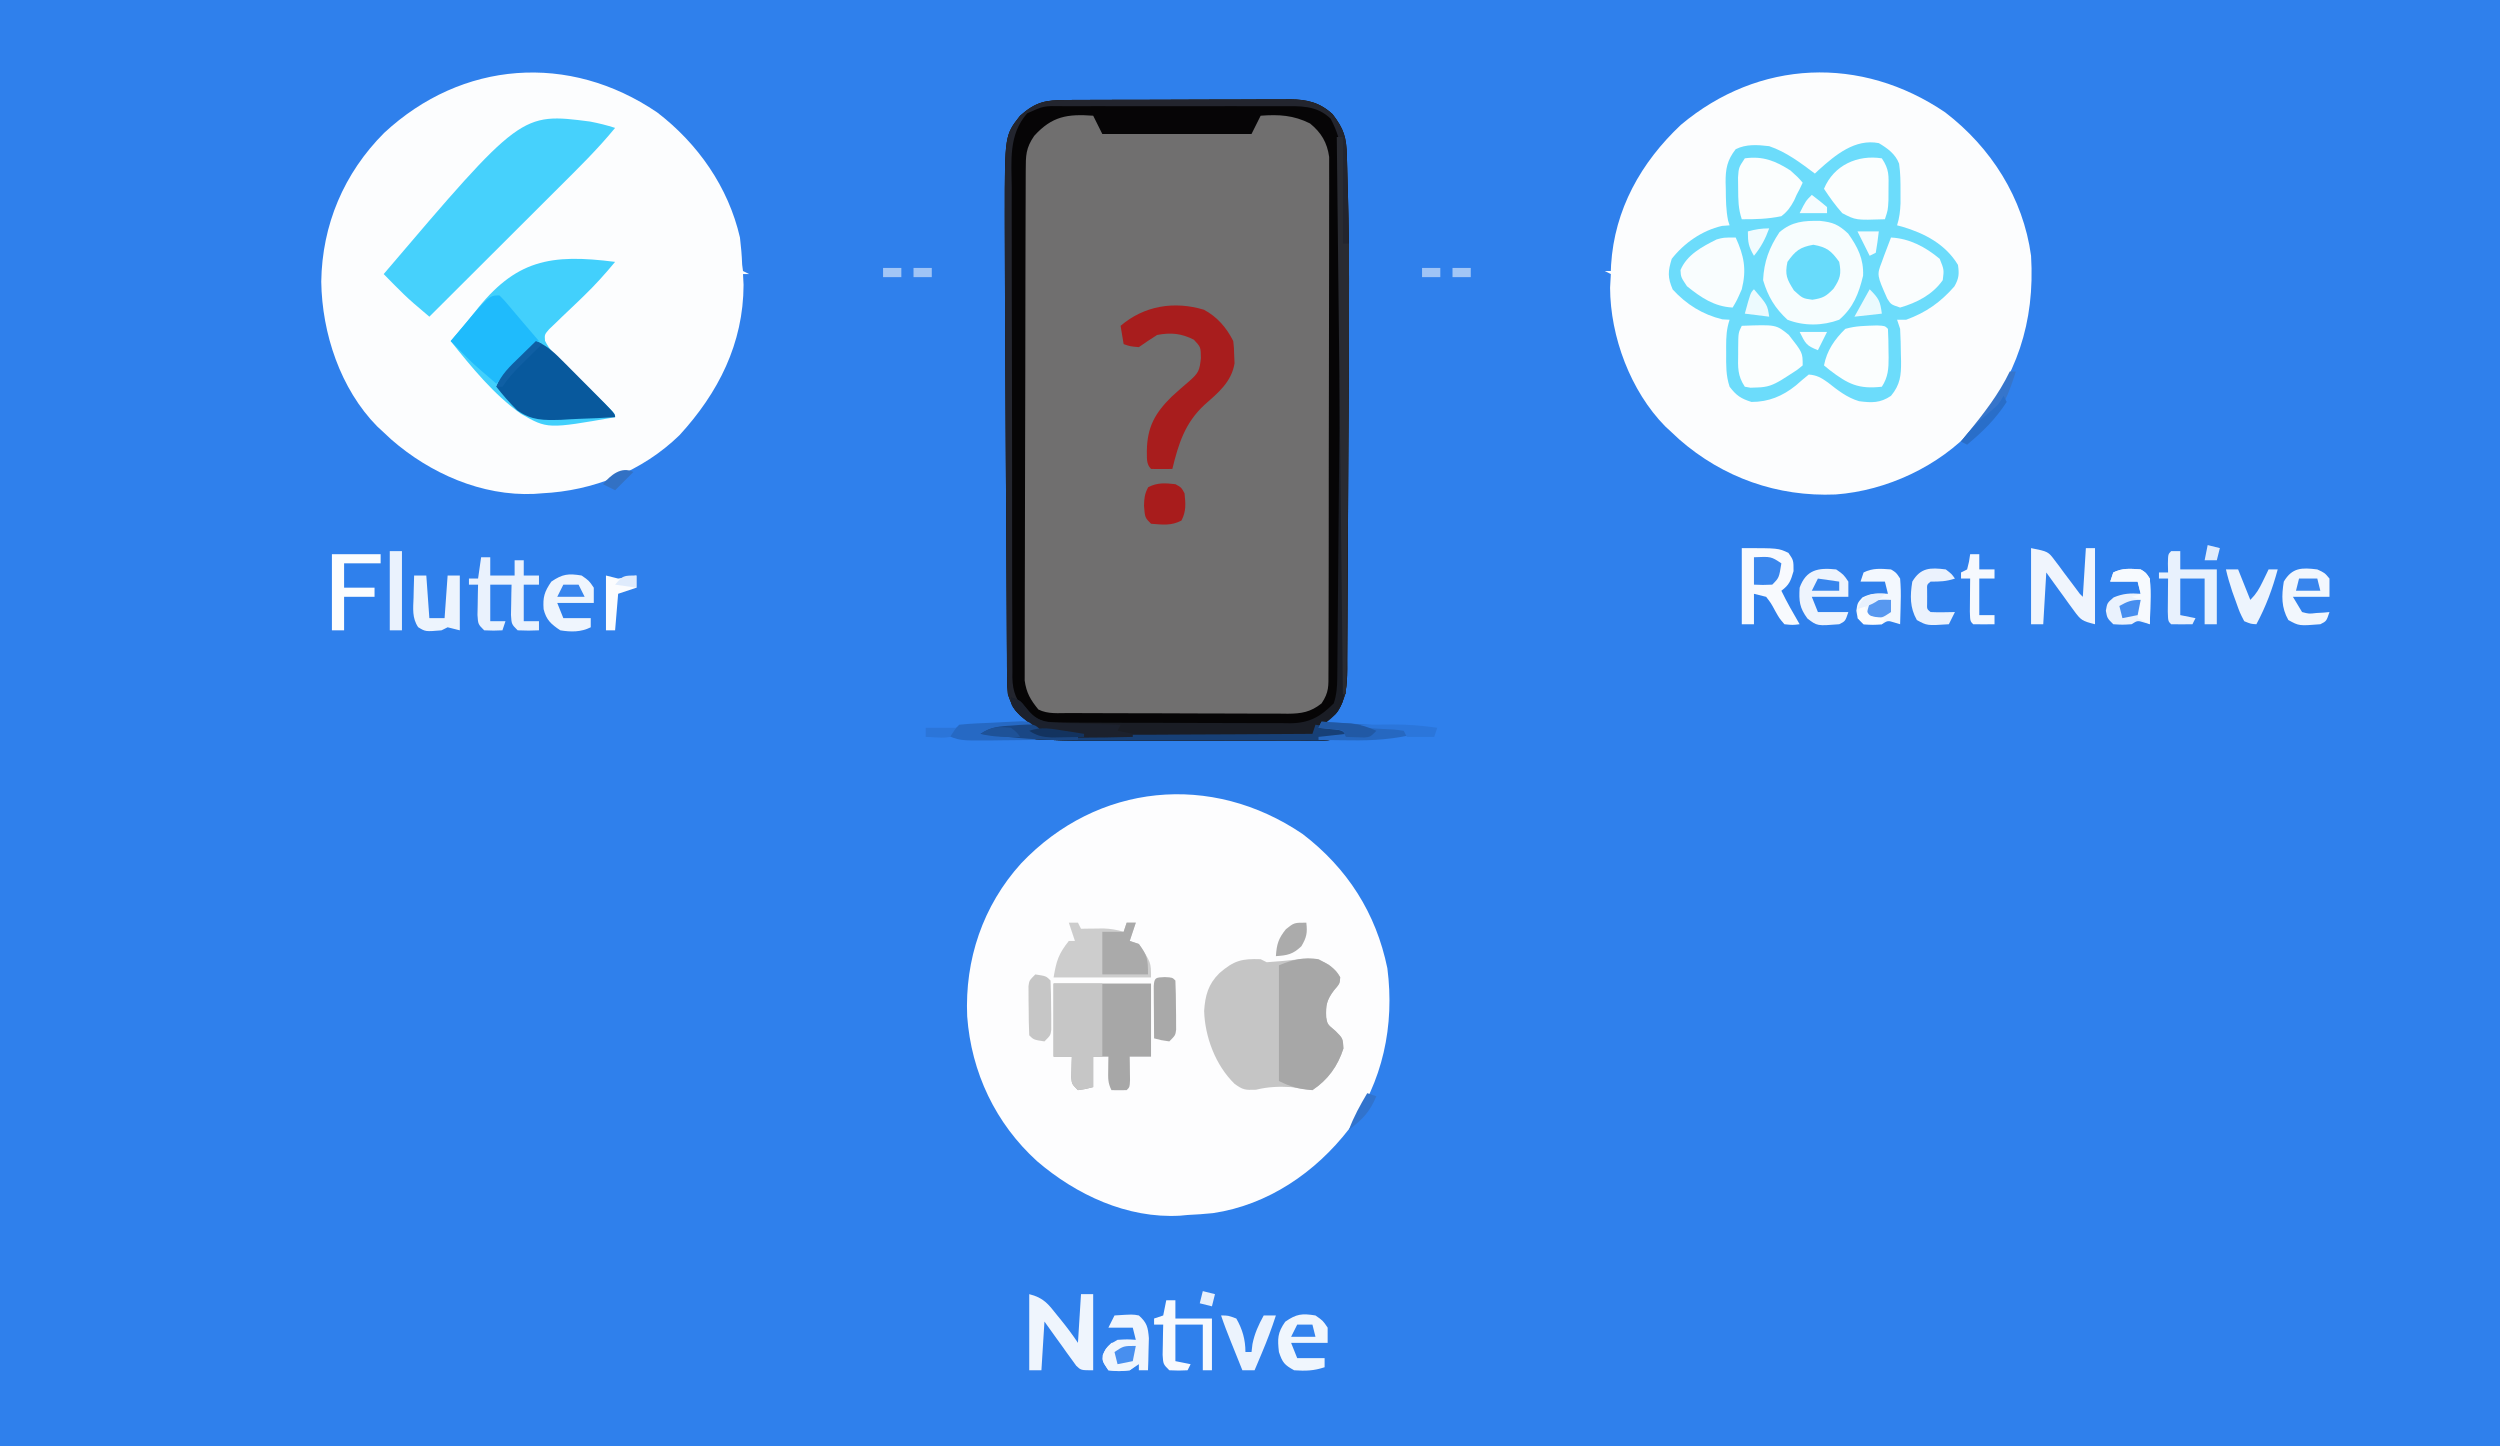 <?xml version="1.0" encoding="UTF-8"?>
<svg version="1.1" xmlns="http://www.w3.org/2000/svg" width="821" height="475">
<rect width="100%" height="100%" fill="#808080" stroke="none"/>
<path d="M0 0 C270.93 0 541.86 0 821 0 C821 156.75 821 313.5 821 475 C550.07 475 279.14 475 0 475 C0 318.25 0 161.5 0 0 Z " fill="#2F80EC" transform="translate(0,0)"/>
<path d="M0 0 C0.849 -0.005 1.698 -0.01 2.573 -0.015 C5.39 -0.03 8.207 -0.036 11.024 -0.042 C12.98 -0.048 14.936 -0.054 16.892 -0.059 C20.997 -0.07 25.103 -0.076 29.209 -0.079 C34.466 -0.085 39.723 -0.109 44.98 -0.137 C49.022 -0.156 53.064 -0.161 57.107 -0.162 C59.044 -0.165 60.982 -0.173 62.92 -0.187 C65.634 -0.204 68.348 -0.202 71.062 -0.195 C71.861 -0.205 72.659 -0.214 73.481 -0.223 C78.987 -0.182 83.258 0.797 87.435 4.696 C91.167 9.577 91.962 12.326 92.106 18.353 C92.127 19.089 92.148 19.826 92.169 20.586 C92.213 22.164 92.254 23.742 92.293 25.32 C92.35 27.635 92.416 29.95 92.483 32.265 C92.723 41.004 92.818 49.738 92.809 58.48 C92.808 59.558 92.807 60.635 92.807 61.745 C92.787 81.835 92.682 101.925 92.554 122.015 C92.509 129.187 92.47 136.359 92.444 143.531 C92.421 149.861 92.387 156.192 92.341 162.522 C92.318 165.852 92.3 169.182 92.292 172.512 C92.283 176.203 92.255 179.894 92.222 183.586 C92.225 185.22 92.225 185.22 92.227 186.887 C92.158 192.372 91.966 196.468 88.79 201.161 C86.103 203.536 86.103 203.536 83.79 205.161 C87.09 205.821 90.39 206.481 93.79 207.161 C89.609 211.342 81.625 210.276 75.968 210.308 C74.755 210.307 74.755 210.307 73.517 210.306 C72.198 210.311 72.198 210.311 70.852 210.317 C67.968 210.326 65.084 210.328 62.2 210.329 C60.171 210.332 58.142 210.336 56.113 210.339 C51.864 210.345 47.615 210.347 43.366 210.346 C37.97 210.346 32.575 210.36 27.179 210.377 C22.986 210.388 18.793 210.39 14.6 210.39 C12.614 210.391 10.628 210.395 8.641 210.403 C-3.79 210.448 -15.886 209.83 -28.21 208.161 C-24.573 205.736 -22.353 205.775 -18.022 205.536 C-16.114 205.424 -16.114 205.424 -14.167 205.31 C-13.191 205.261 -12.215 205.212 -11.21 205.161 C-12.159 204.439 -13.107 203.717 -14.085 202.974 C-17.046 200.72 -18.031 198.678 -19.21 195.161 C-19.472 192.472 -19.472 192.472 -19.488 189.516 C-19.5 188.39 -19.511 187.264 -19.522 186.104 C-19.524 184.877 -19.527 183.65 -19.529 182.386 C-19.539 181.086 -19.549 179.785 -19.559 178.446 C-19.587 174.878 -19.602 171.311 -19.615 167.743 C-19.63 163.98 -19.657 160.216 -19.683 156.453 C-19.73 149.295 -19.766 142.136 -19.799 134.978 C-19.837 126.948 -19.887 118.918 -19.937 110.889 C-20.082 87.669 -20.218 64.449 -20.235 41.229 C-20.236 40.056 -20.238 38.882 -20.24 37.673 C-20.24 11.583 -20.24 11.583 -15.21 5.161 C-9.983 0.557 -6.815 0.009 0 0 Z " fill="#706F6F" transform="translate(350.21,32.839)"/>
<path d="M0 0 C15.06 11.542 25.617 28.115 28.184 47.086 C29.518 69.032 23.413 87.013 9.371 103.773 C-2.032 116.206 -19.204 124.23 -35.988 125.469 C-55.087 126.278 -72.918 120.001 -87.359 107.379 C-88.576 106.244 -88.576 106.244 -89.816 105.086 C-90.893 104.09 -90.893 104.09 -91.992 103.074 C-103.347 91.499 -109.984 73.692 -110.066 57.586 C-110.005 56.085 -109.931 54.584 -109.816 53.086 C-110.476 52.756 -111.136 52.426 -111.816 52.086 C-111.156 52.086 -110.496 52.086 -109.816 52.086 C-109.778 51.104 -109.778 51.104 -109.738 50.102 C-108.604 31.855 -99.93 16.439 -86.816 4.086 C-61.204 -17.419 -27.616 -18.768 0 0 Z " fill="#FCFDFE" transform="translate(638.816,36.914)"/>
<path d="M0 0 C14.695 11.263 24.076 25.949 27.793 44.055 C30.225 62.927 26.315 81.327 15.188 96.875 C4.193 111.104 -11.432 121.814 -29.488 124.48 C-32.266 124.775 -35.027 124.947 -37.816 125.086 C-38.632 125.162 -39.448 125.238 -40.289 125.316 C-57.658 126.31 -74.383 118.457 -87.254 107.414 C-100.878 95.036 -108.838 78.269 -110.191 59.863 C-111.009 41.231 -105.056 23.541 -92.504 9.648 C-67.413 -16.789 -29.991 -20.382 0 0 Z " fill="#FDFDFE" transform="translate(427.816,273.914)"/>
<path d="M0 0 C13.374 10.25 23.378 24.529 27.184 41.086 C27.549 44.068 27.799 47.002 27.91 50.004 C28.046 51.035 28.046 51.035 28.184 52.086 C28.844 52.416 29.504 52.746 30.184 53.086 C29.524 53.086 28.864 53.086 28.184 53.086 C28.245 54.262 28.307 55.437 28.371 56.648 C28.311 75.904 20.085 92.093 7.336 105.992 C-4.835 117.832 -21.048 124.281 -37.816 125.086 C-38.667 125.15 -39.518 125.215 -40.395 125.281 C-57.631 126.055 -74.579 118.55 -87.359 107.379 C-88.576 106.244 -88.576 106.244 -89.816 105.086 C-90.893 104.09 -90.893 104.09 -91.992 103.074 C-104.037 90.796 -110.069 72.55 -110.316 55.586 C-110.044 36.899 -102.873 19.964 -89.676 6.742 C-64.08 -17.035 -28.906 -19.645 0 0 Z " fill="#FCFDFE" transform="translate(215.816,36.914)"/>
<path d="M0 0 C2.835 1.68 5.45 3.555 6.66 6.734 C7.126 9.839 7.132 12.861 7.125 16 C7.129 17.825 7.129 17.825 7.133 19.688 C7.026 22.348 6.793 24.482 6 27 C6.557 27.147 7.114 27.294 7.688 27.445 C15.045 29.608 21.934 33.227 26 40 C26.437 42.975 26.317 44.445 24.82 47.062 C20.27 52.262 15.528 55.626 9 58 C8.01 58 7.02 58 6 58 C6.33 58.99 6.66 59.98 7 61 C7.149 63.805 7.231 66.569 7.25 69.375 C7.271 70.13 7.291 70.886 7.312 71.664 C7.345 76.252 7.053 79.328 4 83 C0.459 85.401 -2.369 85.292 -6.488 84.754 C-10.496 83.551 -13.478 81.156 -16.738 78.594 C-18.946 77.038 -20.316 76.207 -23 76 C-24.434 77.167 -25.861 78.344 -27.234 79.582 C-31.62 83.104 -36.2 85 -41.812 85 C-45.316 83.901 -46.786 82.895 -49 80 C-50.235 76.296 -50.146 72.856 -50.125 69 C-50.131 67.913 -50.131 67.913 -50.137 66.805 C-50.131 63.607 -50.018 61.054 -49 58 C-49.784 57.959 -50.568 57.917 -51.375 57.875 C-57.856 56.311 -63.199 52.969 -67.688 48.062 C-69.384 44.105 -69.268 42.103 -68 38 C-63.869 32.743 -58.02 28.701 -51.5 27.188 C-50.263 27.095 -50.263 27.095 -49 27 C-49.16 26.504 -49.32 26.007 -49.484 25.496 C-50.201 22.025 -50.224 18.591 -50.25 15.062 C-50.271 14.359 -50.291 13.656 -50.312 12.932 C-50.346 8.424 -49.793 5.572 -47 2 C-43.51 0.255 -39.816 0.56 -36 1 C-30.395 2.896 -25.69 6.482 -21 10 C-20.381 9.42 -20.381 9.42 -19.75 8.828 C-14.285 3.899 -7.792 -1.524 0 0 Z " fill="#6CDCFB" transform="translate(617,47)"/>
<path d="M0 0 C0.849 -0.005 1.698 -0.01 2.573 -0.015 C5.39 -0.03 8.207 -0.036 11.024 -0.042 C12.98 -0.048 14.936 -0.054 16.892 -0.059 C20.997 -0.07 25.103 -0.076 29.209 -0.079 C34.466 -0.085 39.723 -0.109 44.98 -0.137 C49.022 -0.156 53.064 -0.161 57.107 -0.162 C59.044 -0.165 60.982 -0.173 62.92 -0.187 C65.634 -0.204 68.348 -0.202 71.062 -0.195 C71.861 -0.205 72.659 -0.214 73.481 -0.223 C78.987 -0.182 83.258 0.797 87.435 4.696 C91.167 9.577 91.962 12.326 92.106 18.353 C92.127 19.089 92.148 19.826 92.169 20.586 C92.213 22.164 92.254 23.742 92.293 25.32 C92.35 27.635 92.416 29.95 92.483 32.265 C92.723 41.004 92.818 49.738 92.809 58.48 C92.808 59.558 92.807 60.635 92.807 61.745 C92.787 81.835 92.682 101.925 92.554 122.015 C92.509 129.187 92.47 136.359 92.444 143.531 C92.421 149.861 92.387 156.192 92.341 162.522 C92.318 165.852 92.3 169.182 92.292 172.512 C92.283 176.203 92.255 179.894 92.222 183.586 C92.225 185.22 92.225 185.22 92.227 186.887 C92.158 192.372 91.966 196.468 88.79 201.161 C86.103 203.536 86.103 203.536 83.79 205.161 C87.09 205.821 90.39 206.481 93.79 207.161 C89.609 211.342 81.625 210.276 75.968 210.308 C74.755 210.307 74.755 210.307 73.517 210.306 C72.198 210.311 72.198 210.311 70.852 210.317 C67.968 210.326 65.084 210.328 62.2 210.329 C60.171 210.332 58.142 210.336 56.113 210.339 C51.864 210.345 47.615 210.347 43.366 210.346 C37.97 210.346 32.575 210.36 27.179 210.377 C22.986 210.388 18.793 210.39 14.6 210.39 C12.614 210.391 10.628 210.395 8.641 210.403 C-3.79 210.448 -15.886 209.83 -28.21 208.161 C-24.573 205.736 -22.353 205.775 -18.022 205.536 C-16.114 205.424 -16.114 205.424 -14.167 205.31 C-13.191 205.261 -12.215 205.212 -11.21 205.161 C-12.159 204.439 -13.107 203.717 -14.085 202.974 C-17.046 200.72 -18.031 198.678 -19.21 195.161 C-19.472 192.472 -19.472 192.472 -19.488 189.516 C-19.5 188.39 -19.511 187.264 -19.522 186.104 C-19.524 184.877 -19.527 183.65 -19.529 182.386 C-19.539 181.086 -19.549 179.785 -19.559 178.446 C-19.587 174.878 -19.602 171.311 -19.615 167.743 C-19.63 163.98 -19.657 160.216 -19.683 156.453 C-19.73 149.295 -19.766 142.136 -19.799 134.978 C-19.837 126.948 -19.887 118.918 -19.937 110.889 C-20.082 87.669 -20.218 64.449 -20.235 41.229 C-20.236 40.056 -20.238 38.882 -20.24 37.673 C-20.24 11.583 -20.24 11.583 -15.21 5.161 C-9.983 0.557 -6.815 0.009 0 0 Z M-10.585 11.786 C-13.35 15.828 -13.341 18.197 -13.357 23.119 C-13.361 23.843 -13.364 24.568 -13.368 25.314 C-13.379 27.753 -13.383 30.193 -13.387 32.633 C-13.393 34.377 -13.4 36.121 -13.407 37.866 C-13.424 42.614 -13.435 47.362 -13.443 52.11 C-13.448 55.075 -13.454 58.04 -13.461 61.006 C-13.48 70.28 -13.494 79.555 -13.502 88.829 C-13.512 99.541 -13.538 110.253 -13.579 120.964 C-13.609 129.24 -13.624 137.515 -13.627 145.79 C-13.629 150.734 -13.638 155.679 -13.663 160.623 C-13.687 165.275 -13.691 169.927 -13.681 174.58 C-13.68 176.286 -13.687 177.993 -13.7 179.7 C-13.718 182.032 -13.711 184.363 -13.698 186.695 C-13.7 188 -13.702 189.305 -13.705 190.649 C-13.124 194.771 -11.805 196.944 -9.21 200.161 C-6.046 201.743 -2.642 201.317 0.832 201.322 C1.663 201.327 2.494 201.332 3.351 201.337 C6.108 201.352 8.865 201.359 11.622 201.364 C13.535 201.37 15.449 201.376 17.362 201.382 C21.378 201.392 25.394 201.398 29.409 201.401 C34.554 201.407 39.699 201.431 44.844 201.459 C48.798 201.478 52.752 201.483 56.706 201.485 C58.602 201.488 60.499 201.496 62.396 201.509 C65.051 201.526 67.705 201.524 70.36 201.518 C71.534 201.531 71.534 201.531 72.732 201.546 C77.267 201.511 80.207 201.005 83.79 198.161 C86.284 194.42 86.046 192.481 86.057 188.007 C86.064 186.907 86.064 186.907 86.071 185.785 C86.084 183.321 86.082 180.857 86.081 178.392 C86.087 176.628 86.093 174.864 86.101 173.1 C86.119 168.302 86.123 163.505 86.125 158.707 C86.126 154.704 86.134 150.7 86.141 146.697 C86.157 137.251 86.162 127.806 86.161 118.36 C86.159 108.614 86.181 98.869 86.212 89.123 C86.238 80.758 86.249 72.394 86.248 64.03 C86.247 59.033 86.253 54.036 86.274 49.039 C86.293 44.338 86.294 39.638 86.279 34.937 C86.277 33.213 86.282 31.488 86.294 29.764 C86.309 27.407 86.3 25.052 86.285 22.696 C86.286 21.378 86.287 20.06 86.288 18.702 C85.623 13.973 83.709 10.728 80.001 7.7 C74.537 4.98 69.837 4.715 63.79 5.161 C62.8 7.141 61.81 9.121 60.79 11.161 C44.62 11.161 28.45 11.161 11.79 11.161 C10.8 9.181 9.81 7.201 8.79 5.161 C0.388 4.553 -4.702 5.284 -10.585 11.786 Z " fill="#060506" transform="translate(350.21,32.839)"/>
<path d="M0 0 C0.849 -0.005 1.698 -0.01 2.573 -0.015 C5.39 -0.03 8.207 -0.036 11.024 -0.042 C12.98 -0.048 14.936 -0.054 16.892 -0.059 C20.997 -0.07 25.103 -0.076 29.209 -0.079 C34.466 -0.085 39.723 -0.109 44.98 -0.137 C49.022 -0.156 53.064 -0.161 57.107 -0.162 C59.044 -0.165 60.982 -0.173 62.92 -0.187 C65.634 -0.204 68.348 -0.202 71.062 -0.195 C71.861 -0.205 72.659 -0.214 73.481 -0.223 C78.987 -0.182 83.258 0.797 87.435 4.696 C91.167 9.577 91.962 12.326 92.106 18.353 C92.127 19.089 92.148 19.826 92.169 20.586 C92.213 22.164 92.254 23.742 92.293 25.32 C92.35 27.635 92.416 29.95 92.483 32.265 C92.723 41.004 92.818 49.738 92.809 58.48 C92.808 59.558 92.807 60.635 92.807 61.745 C92.787 81.835 92.682 101.925 92.554 122.015 C92.509 129.187 92.47 136.359 92.444 143.531 C92.421 149.861 92.387 156.192 92.341 162.522 C92.318 165.852 92.3 169.182 92.292 172.512 C92.283 176.203 92.255 179.894 92.222 183.586 C92.225 185.22 92.225 185.22 92.227 186.887 C92.158 192.372 91.966 196.468 88.79 201.161 C86.103 203.536 86.103 203.536 83.79 205.161 C87.09 205.821 90.39 206.481 93.79 207.161 C89.609 211.342 81.625 210.276 75.968 210.308 C74.755 210.307 74.755 210.307 73.517 210.306 C72.198 210.311 72.198 210.311 70.852 210.317 C67.968 210.326 65.084 210.328 62.2 210.329 C60.171 210.332 58.142 210.336 56.113 210.339 C51.864 210.345 47.615 210.347 43.366 210.346 C37.97 210.346 32.575 210.36 27.179 210.377 C22.986 210.388 18.793 210.39 14.6 210.39 C12.614 210.391 10.628 210.395 8.641 210.403 C-3.79 210.448 -15.886 209.83 -28.21 208.161 C-24.573 205.736 -22.353 205.775 -18.022 205.536 C-16.114 205.424 -16.114 205.424 -14.167 205.31 C-13.191 205.261 -12.215 205.212 -11.21 205.161 C-12.159 204.439 -13.107 203.717 -14.085 202.974 C-17.046 200.72 -18.031 198.678 -19.21 195.161 C-19.472 192.472 -19.472 192.472 -19.488 189.516 C-19.5 188.39 -19.511 187.264 -19.522 186.104 C-19.524 184.877 -19.527 183.65 -19.529 182.386 C-19.539 181.086 -19.549 179.785 -19.559 178.446 C-19.587 174.878 -19.602 171.311 -19.615 167.743 C-19.63 163.98 -19.657 160.216 -19.683 156.453 C-19.73 149.295 -19.766 142.136 -19.799 134.978 C-19.837 126.948 -19.887 118.918 -19.937 110.889 C-20.082 87.669 -20.218 64.449 -20.235 41.229 C-20.236 40.056 -20.238 38.882 -20.24 37.673 C-20.24 11.583 -20.24 11.583 -15.21 5.161 C-9.983 0.557 -6.815 0.009 0 0 Z M-12.887 4.386 C-19.077 11.405 -18.037 20.074 -17.955 28.865 C-17.959 30.669 -17.967 32.473 -17.977 34.277 C-17.995 39.162 -17.977 44.045 -17.95 48.93 C-17.927 54.046 -17.936 59.163 -17.94 64.28 C-17.941 72.87 -17.919 81.459 -17.882 90.048 C-17.84 99.976 -17.833 109.902 -17.845 119.83 C-17.857 129.387 -17.846 138.944 -17.823 148.502 C-17.814 152.566 -17.812 156.631 -17.816 160.695 C-17.82 165.481 -17.804 170.266 -17.772 175.051 C-17.764 176.806 -17.762 178.561 -17.768 180.316 C-17.774 182.714 -17.756 185.111 -17.731 187.508 C-17.743 188.548 -17.743 188.548 -17.754 189.608 C-17.665 194.553 -16.274 197.336 -13.21 201.161 C-8.395 205.317 -4.714 205.742 1.362 205.679 C2.202 205.686 3.042 205.693 3.907 205.7 C6.671 205.717 9.433 205.706 12.196 205.692 C14.124 205.695 16.052 205.699 17.979 205.704 C22.014 205.71 26.049 205.701 30.083 205.683 C35.249 205.66 40.413 205.673 45.578 205.697 C49.557 205.711 53.536 205.707 57.515 205.696 C59.419 205.694 61.323 205.697 63.227 205.706 C65.891 205.717 68.554 205.701 71.218 205.679 C72.392 205.691 72.392 205.691 73.589 205.703 C79.646 205.61 82.933 203.526 87.603 199.661 C90.488 196.016 89.936 191.288 89.93 186.856 C89.933 186.118 89.936 185.381 89.939 184.621 C89.948 182.148 89.95 179.675 89.951 177.203 C89.956 175.43 89.961 173.658 89.966 171.885 C89.979 167.069 89.986 162.253 89.99 157.437 C89.993 154.428 89.997 151.418 90.002 148.409 C90.015 138.993 90.025 129.577 90.029 120.161 C90.033 109.293 90.051 98.425 90.08 87.557 C90.102 79.156 90.112 70.754 90.113 62.352 C90.114 57.334 90.12 52.317 90.138 47.299 C90.154 42.579 90.156 37.859 90.148 33.138 C90.147 31.408 90.151 29.677 90.161 27.947 C90.174 25.58 90.168 23.214 90.158 20.847 C90.166 20.166 90.174 19.485 90.182 18.783 C90.131 13.829 89.003 10.504 86.79 6.161 C82.105 1.627 76.698 2.016 70.505 2.032 C69.672 2.03 68.839 2.028 67.981 2.026 C65.23 2.022 62.479 2.025 59.728 2.028 C57.815 2.028 55.902 2.027 53.989 2.025 C49.981 2.024 45.973 2.026 41.965 2.031 C36.827 2.036 31.689 2.033 26.55 2.027 C22.601 2.024 18.651 2.025 14.701 2.027 C12.807 2.028 10.912 2.027 9.018 2.025 C6.37 2.022 3.723 2.026 1.075 2.032 C0.292 2.03 -0.492 2.028 -1.299 2.026 C-7.458 1.921 -7.458 1.921 -12.887 4.386 Z " fill="#23252E" transform="translate(350.21,32.839)"/>
<path d="M0 0 C2.822 0.544 5.5 1.2 8.232 2.084 C2.491 9.107 -3.965 15.407 -10.385 21.799 C-11.61 23.021 -12.834 24.245 -14.059 25.468 C-17.262 28.668 -20.469 31.864 -23.676 35.06 C-26.956 38.33 -30.233 41.602 -33.51 44.875 C-39.926 51.281 -46.346 57.683 -52.768 64.084 C-53.885 63.133 -55 62.182 -56.116 61.23 C-56.737 60.7 -57.359 60.17 -57.999 59.624 C-60.162 57.74 -62.195 55.755 -64.205 53.709 C-64.885 53.02 -65.564 52.332 -66.264 51.623 C-67.008 50.861 -67.008 50.861 -67.768 50.084 C-22.632 -2.924 -22.632 -2.924 0 0 Z " fill="#46D1FC" transform="translate(193.768,39.916)"/>
<path d="M0 0 C0.66 0.33 1.32 0.66 2 1 C5.519 0.751 9.022 0.453 12.527 0.053 C16.755 -0.305 18.61 -0.209 22.477 1.859 C25 4 25 4 26.125 5.938 C26 8 26 8 24.062 10.25 C21.647 13.471 21.362 15.166 21.523 19.09 C21.914 21.354 21.914 21.354 24.562 23.562 C27 26 27 26 27.188 29.312 C25.309 35.144 22.106 39.596 17 43 C14.659 42.725 12.326 42.381 10 42 C5.929 41.776 2.418 41.897 -1.562 42.875 C-5.13 43.005 -5.814 42.921 -8.562 40.938 C-14.787 34.882 -18.304 25.589 -18.562 17 C-18.231 11.983 -17.23 8.183 -13.535 4.566 C-8.77 0.453 -6.255 -0.223 0 0 Z " fill="#C5C5C5" transform="translate(414,315)"/>
<path d="M0 0 C-3.276 3.968 -6.634 7.689 -10.34 11.262 C-11.468 12.351 -11.468 12.351 -12.619 13.463 C-14.185 14.965 -15.758 16.46 -17.338 17.947 C-18.081 18.67 -18.824 19.392 -19.59 20.137 C-20.269 20.783 -20.948 21.43 -21.648 22.096 C-23.181 23.872 -23.181 23.872 -23.02 25.918 C-21.55 28.918 -19.478 30.838 -17.09 33.168 C-16.603 33.648 -16.116 34.129 -15.614 34.623 C-14.062 36.152 -12.501 37.67 -10.938 39.188 C-9.373 40.717 -7.81 42.249 -6.25 43.784 C-4.839 45.17 -3.421 46.55 -2.004 47.93 C0 50 0 50 0 51 C-22.196 54.887 -22.196 54.887 -30.936 49.894 C-39.925 43.489 -47.151 34.567 -54 26 C-53.176 25.05 -52.353 24.1 -51.504 23.121 C-49.67 21 -47.897 18.866 -46.191 16.641 C-32.759 -0.774 -21.169 -2.704 0 0 Z " fill="#42D0FC" transform="translate(202,86)"/>
<path d="M0 0 C10.56 0 21.12 0 32 0 C32 7.92 32 15.84 32 24 C29.69 24 27.38 24 25 24 C25.012 24.71 25.023 25.421 25.035 26.152 C25.044 27.071 25.053 27.991 25.062 28.938 C25.074 29.854 25.086 30.771 25.098 31.715 C25 34 25 34 24 35 C22.334 35.041 20.666 35.043 19 35 C17.797 32.595 17.899 31.05 17.938 28.375 C17.947 27.558 17.956 26.74 17.965 25.898 C17.976 25.272 17.988 24.645 18 24 C16.35 24 14.7 24 13 24 C13 27.3 13 30.6 13 34 C10.625 34.625 10.625 34.625 8 35 C6 33 6 33 5.805 30.836 C5.828 30.024 5.851 29.212 5.875 28.375 C5.893 27.558 5.911 26.74 5.93 25.898 C5.953 25.272 5.976 24.645 6 24 C4.02 24 2.04 24 0 24 C0 16.08 0 8.16 0 0 Z " fill="#A7A7A7" transform="translate(346,323)"/>
<path d="M0 0 C4.254 0.453 5.984 1.173 9.211 4.15 C12.347 8.539 14.382 12.528 14.129 18.021 C12.705 23.881 10.949 28.455 6.293 32.459 C0.881 34.488 -5.314 34.579 -10.707 32.459 C-14.815 28.669 -17.087 24.876 -18.707 19.459 C-18.428 13.406 -16.678 8.721 -13.328 3.713 C-9.213 0.174 -5.303 -0.096 0 0 Z " fill="#F7FDFE" transform="translate(597.707,72.541)"/>
<path d="M0 0 C4.354 2.343 7.416 5.898 9.605 10.277 C9.844 12.449 9.844 12.449 9.918 15.027 C9.974 16.288 9.974 16.288 10.031 17.574 C9.069 23.686 4.611 27.314 0.168 31.215 C-6.253 37.176 -8.357 43.937 -10.395 52.277 C-12.727 52.32 -15.062 52.318 -17.395 52.277 C-19.078 50.594 -18.686 48.586 -18.77 46.277 C-18.639 38.525 -16.124 33.972 -10.648 28.566 C-8.709 26.775 -6.732 25.06 -4.723 23.344 C-1.726 20.684 -1.465 19.916 -1.02 15.902 C-1.07 12.237 -1.07 12.237 -3.332 9.84 C-7.454 7.737 -10.849 7.433 -15.395 8.277 C-17.424 9.565 -19.43 10.893 -21.395 12.277 C-24.27 12.027 -24.27 12.027 -26.395 11.277 C-26.725 9.297 -27.055 7.317 -27.395 5.277 C-19.698 -1.32 -9.794 -2.956 0 0 Z " fill="#A81D1D" transform="translate(395.395,101.723)"/>
<path d="M0 0 C3.213 1.636 5.303 2.799 7.125 5.938 C7 8 7 8 5.062 10.25 C2.647 13.471 2.362 15.166 2.523 19.09 C2.914 21.354 2.914 21.354 5.562 23.562 C8 26 8 26 8.188 29.312 C6.309 35.144 3.106 39.596 -2 43 C-6.363 42.683 -9.048 41.976 -13 40 C-13 27.46 -13 14.92 -13 2 C-8.357 0.143 -4.894 -0.784 0 0 Z " fill="#A7A7A7" transform="translate(433,315)"/>
<path d="M0 0 C0.33 0 0.66 0 1 0 C1.117 13.847 1.205 27.695 1.259 41.542 C1.285 47.972 1.321 54.402 1.377 60.832 C1.432 67.037 1.461 73.242 1.474 79.447 C1.484 81.815 1.502 84.182 1.529 86.55 C1.565 89.866 1.57 93.18 1.568 96.497 C1.586 97.476 1.604 98.454 1.622 99.463 C1.588 103.941 1.466 107.028 -1.41 110.594 C-4 113 -4 113 -6 114 C-2.7 114.66 0.6 115.32 4 116 C-0.181 120.181 -8.165 119.115 -13.822 119.147 C-15.035 119.146 -15.035 119.146 -16.273 119.145 C-17.153 119.149 -18.032 119.152 -18.938 119.155 C-21.822 119.165 -24.706 119.167 -27.59 119.168 C-29.619 119.171 -31.648 119.175 -33.677 119.178 C-37.926 119.184 -42.175 119.186 -46.424 119.185 C-51.82 119.185 -57.215 119.199 -62.611 119.216 C-66.804 119.227 -70.997 119.229 -75.19 119.229 C-77.176 119.23 -79.162 119.234 -81.149 119.242 C-93.58 119.286 -105.676 118.668 -118 117 C-114.363 114.575 -112.143 114.613 -107.812 114.375 C-105.904 114.263 -105.904 114.263 -103.957 114.148 C-102.981 114.099 -102.005 114.05 -101 114 C-101.969 113.257 -102.939 112.515 -103.938 111.75 C-106.024 110.027 -106.901 109.261 -107.875 106.688 C-107.916 106.131 -107.957 105.574 -108 105 C-105 106 -105 106 -103.062 108.438 C-100.914 111.107 -100.149 111.871 -97 113 C-94.185 113.201 -91.469 113.294 -88.655 113.291 C-87.815 113.297 -86.976 113.304 -86.111 113.311 C-83.337 113.33 -80.563 113.334 -77.789 113.336 C-75.859 113.342 -73.928 113.349 -71.998 113.356 C-67.951 113.368 -63.904 113.372 -59.857 113.371 C-54.677 113.37 -49.496 113.398 -44.316 113.432 C-40.328 113.454 -36.341 113.458 -32.353 113.457 C-30.444 113.46 -28.534 113.469 -26.624 113.484 C-23.95 113.504 -21.278 113.498 -18.604 113.486 C-17.818 113.497 -17.033 113.508 -16.223 113.52 C-10.035 113.449 -6.425 111.425 -2 107 C-1.062 104.178 -0.867 101.569 -0.842 98.609 C-0.832 97.737 -0.822 96.864 -0.812 95.966 C-0.806 95.017 -0.801 94.068 -0.795 93.091 C-0.785 92.086 -0.775 91.08 -0.765 90.045 C-0.733 86.723 -0.708 83.4 -0.684 80.078 C-0.663 77.775 -0.642 75.471 -0.621 73.167 C-0.565 67.104 -0.516 61.041 -0.468 54.978 C-0.418 48.792 -0.362 42.605 -0.307 36.418 C-0.199 24.279 -0.098 12.139 0 0 Z " fill="#1A1D25" transform="translate(440,124)"/>
<path d="M0 0 C3.85 1.584 6.287 4.043 9.203 6.973 C9.686 7.456 10.168 7.939 10.666 8.437 C11.68 9.454 12.692 10.473 13.701 11.495 C15.253 13.066 16.813 14.628 18.375 16.189 C26 23.852 26 23.852 26 25 C22.054 25.25 18.111 25.43 14.159 25.549 C12.167 25.623 10.177 25.751 8.188 25.879 C2.49 26.023 -1.435 26.119 -6.177 22.729 C-8.646 20.26 -10.88 17.772 -13 15 C-11.163 10.996 -8.509 8.28 -5.375 5.25 C-4.859 4.743 -4.344 4.237 -3.812 3.715 C-2.546 2.472 -1.274 1.235 0 0 Z " fill="#08599D" transform="translate(176,112)"/>
<path d="M0 0 C5.28 0 10.56 0 16 0 C16 7.92 16 15.84 16 24 C15.01 24 14.02 24 13 24 C13 27.3 13 30.6 13 34 C10.625 34.625 10.625 34.625 8 35 C6 33 6 33 5.805 30.836 C5.828 30.024 5.851 29.212 5.875 28.375 C5.893 27.558 5.911 26.74 5.93 25.898 C5.953 25.272 5.976 24.645 6 24 C4.02 24 2.04 24 0 24 C0 16.08 0 8.16 0 0 Z " fill="#C6C6C6" transform="translate(346,323)"/>
<path d="M0 0 C1.516 1.504 1.516 1.504 3.25 3.562 C3.812 4.224 4.374 4.885 4.953 5.566 C5.629 6.369 6.304 7.173 7 8 C8.98 10.31 10.96 12.62 13 15 C8.38 19.62 3.76 24.24 -1 29 C-8.875 22.25 -8.875 22.25 -12.438 18.625 C-13.117 17.937 -13.796 17.248 -14.496 16.539 C-14.992 16.031 -15.489 15.523 -16 15 C-3.5 0 -3.5 0 0 0 Z " fill="#1FBBFC" transform="translate(164,97)"/>
<path d="M0 0 C0.99 0 1.98 0 3 0 C3.33 0.66 3.66 1.32 4 2 C4.675 1.988 5.351 1.977 6.047 1.965 C7.385 1.951 7.385 1.951 8.75 1.938 C10.073 1.92 10.073 1.92 11.422 1.902 C13.782 1.992 15.745 2.331 18 3 C18.33 2.01 18.66 1.02 19 0 C19.99 0 20.98 0 22 0 C21.34 1.98 20.68 3.96 20 6 C20.99 6.33 21.98 6.66 23 7 C27 13.057 27 13.057 27 18 C16.44 18 5.88 18 -5 18 C-4.07 12.421 -3.357 10.273 0 6 C0.66 6 1.32 6 2 6 C1.34 4.02 0.68 2.04 0 0 Z " fill="#CDCDCD" transform="translate(351,303)"/>
<path d="M0 0 C2.759 6.071 3.624 10.468 2 17 C0.438 20.562 0.438 20.562 -1 23 C-7.055 22.689 -11.393 19.704 -16 16 C-18 13 -18 13 -18.125 10.688 C-16.015 5.646 -10.999 2.999 -6.25 0.625 C-4 0 -4 0 0 0 Z " fill="#F9FDFE" transform="translate(570,78)"/>
<path d="M0 0 C2.625 0.125 2.625 0.125 3.625 1.125 C3.752 3.576 3.81 5.986 3.812 8.438 C3.825 9.115 3.837 9.792 3.85 10.49 C3.861 14.209 3.678 16.968 1.625 20.125 C-5.982 20.984 -9.468 19.287 -15.504 14.656 C-16.121 14.151 -16.739 13.646 -17.375 13.125 C-16.429 8.231 -13.909 4.588 -10.375 1.125 C-6.76 0.092 -3.734 0.138 0 0 Z " fill="#FBFEFE" transform="translate(616.375,106.875)"/>
<path d="M0 0 C11.246 -0.423 11.246 -0.423 15.422 2.965 C20 8.801 20 8.801 20 13 C18.102 14.57 18.102 14.57 15.625 16.125 C14.407 16.902 14.407 16.902 13.164 17.695 C10.212 19.475 8.43 20.174 5 20.25 C4.299 20.276 3.598 20.302 2.875 20.328 C2.256 20.22 1.637 20.112 1 20 C-1.43 16.354 -1.263 13.644 -1.188 9.438 C-1.187 8.41 -1.187 8.41 -1.186 7.361 C-1.141 2.281 -1.141 2.281 0 0 Z " fill="#FBFEFE" transform="translate(572,107)"/>
<path d="M0 0 C2.461 3.691 2.238 5.611 2.188 10 C2.181 11.238 2.175 12.475 2.168 13.75 C2 17 2 17 1 20 C-8.536 20.329 -8.536 20.329 -13 18 C-15.239 15.483 -17.154 12.815 -19 10 C-15.796 2.242 -7.98 -1.26 0 0 Z " fill="#FBFEFE" transform="translate(618,52)"/>
<path d="M0 0 C6.152 0.324 11.328 3.119 16 7 C17.438 10.562 17.438 10.562 17 14 C13.689 18.746 8.502 21.413 3 23 C0 22 0 22 -1.203 20.109 C-4.661 12.317 -4.661 12.317 -3 8 C-2.752 7.314 -2.505 6.628 -2.25 5.922 C-1.528 3.937 -0.767 1.967 0 0 Z " fill="#FAFDFE" transform="translate(621,78)"/>
<path d="M0 0 C5.936 -0.831 10.105 0.857 15 4 C17.5 6.25 17.5 6.25 19 8 C18.4 9.364 17.707 10.687 17 12 C16.74 12.59 16.479 13.181 16.211 13.789 C14.989 16.055 14.046 17.407 12 19 C7.658 19.906 3.426 20.045 -1 20 C-2.163 16.51 -2.168 13.677 -2.188 10 C-2.202 8.762 -2.216 7.525 -2.23 6.25 C-2 3 -2 3 0 0 Z " fill="#FBFEFE" transform="translate(573,52)"/>
<path d="M0 0 C12 0 12 0 15.312 1.562 C17 4 17 4 17 7.562 C16.069 10.762 15.617 12.066 13 14 C14.813 17.777 16.907 21.373 19 25 C16.691 25.277 16.691 25.277 14 25 C12.34 23.066 12.34 23.066 10.938 20.562 C9.601 18.078 9.601 18.078 8 16 C6.68 15.67 5.36 15.34 4 15 C4 18.3 4 21.6 4 25 C2.68 25 1.36 25 0 25 C0 16.75 0 8.5 0 0 Z " fill="#F8FAFE" transform="translate(572,180)"/>
<path d="M0 0 C4.724 1.181 6.253 3.236 9.125 6.875 C9.567 7.418 10.009 7.96 10.465 8.52 C12.432 10.95 14.264 13.396 16 16 C16.33 10.72 16.66 5.44 17 0 C18.32 0 19.64 0 21 0 C21 8.25 21 16.5 21 25 C17 25 17 25 15.444 23.531 C14.963 22.861 14.481 22.191 13.984 21.5 C13.456 20.778 12.927 20.056 12.383 19.312 C11.844 18.549 11.305 17.786 10.75 17 C10.196 16.237 9.641 15.474 9.07 14.688 C7.702 12.8 6.349 10.901 5 9 C4.67 14.28 4.34 19.56 4 25 C2.68 25 1.36 25 0 25 C0 16.75 0 8.5 0 0 Z " fill="#EFF5FD" transform="translate(338,425)"/>
<path d="M0 0 C5.624 1.125 5.624 1.125 7.859 4.125 C8.335 4.749 8.811 5.373 9.301 6.016 C9.779 6.67 10.257 7.325 10.75 8 C11.724 9.292 12.698 10.583 13.672 11.875 C14.44 12.906 15.208 13.938 16 15 C16.33 15.33 16.66 15.66 17 16 C17.33 10.72 17.66 5.44 18 0 C18.99 0 19.98 0 21 0 C21 8.25 21 16.5 21 25 C16.746 23.936 16.376 23.704 13.984 20.402 C13.192 19.324 13.192 19.324 12.383 18.225 C11.844 17.47 11.305 16.715 10.75 15.938 C10.196 15.179 9.641 14.42 9.07 13.639 C7.704 11.766 6.351 9.884 5 8 C4.67 13.61 4.34 19.22 4 25 C2.68 25 1.36 25 0 25 C0 16.75 0 8.5 0 0 Z " fill="#F0F5FD" transform="translate(667,180)"/>
<path d="M0 0 C0.66 0 1.32 0 2 0 C2 11.55 2 23.1 2 35 C2.66 35 3.32 35 4 35 C4.034 53.117 3.936 71.231 3.781 89.348 C3.759 92.07 3.736 94.792 3.714 97.514 C3.662 103.87 3.608 110.226 3.555 116.583 C3.493 123.838 3.433 131.094 3.373 138.349 C3.25 153.233 3.126 168.116 3 183 C2.67 183 2.34 183 2 183 C1.34 122.61 0.68 62.22 0 0 Z " fill="#292B32" transform="translate(439,45)"/>
<path d="M0 0 C0.99 0 1.98 0 3 0 C3 1.98 3 3.96 3 6 C5.64 6 8.28 6 11 6 C11 4.35 11 2.7 11 1 C11.99 1 12.98 1 14 1 C14 2.65 14 4.3 14 6 C15.65 6 17.3 6 19 6 C19 6.99 19 7.98 19 9 C17.35 9 15.7 9 14 9 C14 12.96 14 16.92 14 21 C15.65 21 17.3 21 19 21 C19 21.99 19 22.98 19 24 C15.625 24.125 15.625 24.125 12 24 C10 22 10 22 9.805 18.961 C9.828 17.778 9.851 16.594 9.875 15.375 C9.893 14.186 9.911 12.998 9.93 11.773 C9.953 10.858 9.976 9.943 10 9 C7.69 9 5.38 9 3 9 C3 12.96 3 16.92 3 21 C4.65 21 6.3 21 8 21 C7.67 21.99 7.34 22.98 7 24 C4.125 24.125 4.125 24.125 1 24 C-1 22 -1 22 -1.195 18.961 C-1.161 17.186 -1.161 17.186 -1.125 15.375 C-1.107 14.186 -1.089 12.998 -1.07 11.773 C-1.047 10.858 -1.024 9.943 -1 9 C-1.99 9 -2.98 9 -4 9 C-4 8.34 -4 7.68 -4 7 C-3.01 7 -2.02 7 -1 7 C-0.67 4.69 -0.34 2.38 0 0 Z " fill="#EAF2FD" transform="translate(158,183)"/>
<path d="M0 0 C4.43 0.791 5.892 1.99 8.5 5.625 C9.245 9.596 8.873 11.066 6.625 14.438 C4.141 16.994 3.19 17.518 -0.312 18.062 C-3.5 17.625 -3.5 17.625 -6.375 15 C-8.695 11.316 -9.401 9.862 -8.5 5.625 C-5.892 1.99 -4.43 0.791 0 0 Z " fill="#68DBFB" transform="translate(595.5,80.375)"/>
<path d="M0 0 C8.967 1.789 17.683 1.895 26.796 1.802 C28.454 1.797 30.113 1.792 31.772 1.789 C36.079 1.778 40.386 1.749 44.693 1.715 C49.111 1.684 53.53 1.671 57.948 1.656 C66.574 1.624 75.201 1.573 83.827 1.509 C84.157 0.519 84.487 -0.471 84.827 -1.491 C88.787 -0.831 92.747 -0.171 96.827 0.509 C92.646 4.69 84.662 3.625 79.005 3.656 C77.792 3.655 77.792 3.655 76.554 3.655 C75.674 3.658 74.795 3.661 73.889 3.665 C71.005 3.674 68.121 3.676 65.237 3.677 C63.208 3.68 61.179 3.684 59.15 3.687 C54.901 3.693 50.652 3.695 46.403 3.695 C41.007 3.694 35.612 3.708 30.216 3.725 C26.023 3.737 21.83 3.738 17.637 3.738 C15.651 3.739 13.665 3.743 11.678 3.751 C-0.753 3.796 -12.85 3.178 -25.173 1.509 C-21.657 -0.835 -19.671 -0.97 -15.486 -1.303 C-13.716 -1.468 -13.716 -1.468 -11.911 -1.635 C-7.78 -1.716 -4.03 -0.871 0 0 Z " fill="#174077" transform="translate(347.173,239.491)"/>
<path d="M0 0 C0.99 0 1.98 0 3 0 C3 1.98 3 3.96 3 6 C6.96 6 10.92 6 15 6 C15 11.94 15 17.88 15 24 C13.68 24 12.36 24 11 24 C11 19.05 11 14.1 11 9 C8.36 9 5.72 9 3 9 C3 12.96 3 16.92 3 21 C4.65 21.33 6.3 21.66 8 22 C7.67 22.66 7.34 23.32 7 24 C4.667 24.042 2.333 24.041 0 24 C-1 23 -1 23 -1.098 19.84 C-1.08 17.908 -1.08 17.908 -1.062 15.938 C-1.053 14.647 -1.044 13.357 -1.035 12.027 C-1.024 11.028 -1.012 10.029 -1 9 C-1.99 9 -2.98 9 -4 9 C-4 8.34 -4 7.68 -4 7 C-3.01 7 -2.02 7 -1 7 C-1.021 6.031 -1.041 5.061 -1.062 4.062 C-1 1 -1 1 0 0 Z " fill="#E8F1FD" transform="translate(713,181)"/>
<path d="M0 0 C0.99 0 1.98 0 3 0 C2.34 1.98 1.68 3.96 1 6 C1.99 6.33 2.98 6.66 4 7 C6.826 10.768 7 12.049 7 17 C2.05 17 -2.9 17 -8 17 C-8 12.38 -8 7.76 -8 3 C-5.69 3 -3.38 3 -1 3 C-0.67 2.01 -0.34 1.02 0 0 Z " fill="#AAAAAA" transform="translate(370,303)"/>
<path d="M0 0 C2.438 1.688 2.438 1.688 4 4 C4 5.65 4 7.3 4 9 C0.04 9 -3.92 9 -8 9 C-7.34 10.65 -6.68 12.3 -6 14 C-3.03 14 -0.06 14 3 14 C3 14.99 3 15.98 3 17 C-0.232 18.616 -3.506 18.575 -7 18 C-9.984 16.011 -11.603 14.615 -12.477 11.062 C-12.762 7.1 -12.23 5.335 -9.938 2 C-6.256 -0.506 -4.371 -0.715 0 0 Z " fill="#EFF5FD" transform="translate(191,189)"/>
<path d="M0 0 C2.438 1.688 2.438 1.688 4 4 C4 5.65 4 7.3 4 9 C0.04 9 -3.92 9 -8 9 C-7.34 10.65 -6.68 12.3 -6 14 C-2.7 14 0.6 14 4 14 C3 17 3 17 1 18 C-6.241 18.584 -6.241 18.584 -9.438 16.125 C-12.053 12.568 -12.265 10.412 -12 6 C-9.857 0.066 -5.912 -0.622 0 0 Z " fill="#EEF4FD" transform="translate(603,187)"/>
<path d="M0 0 C5.957 -0.391 5.957 -0.391 8 0 C10.69 2.402 10.986 3.836 11.293 7.453 C11.258 8.706 11.223 9.959 11.188 11.25 C11.16 12.513 11.133 13.777 11.105 15.078 C11.071 16.042 11.036 17.007 11 18 C10.01 18 9.02 18 8 18 C8 17.34 8 16.68 8 16 C7.01 16.66 6.02 17.32 5 18 C1.438 18.312 1.438 18.312 -2 18 C-4 15 -4 15 -3.875 13 C-2.696 10.306 -1.586 9.398 1 8 C4.25 7.812 4.25 7.812 7 8 C6.67 6.68 6.34 5.36 6 4 C3.36 4 0.72 4 -2 4 C-1.34 2.68 -0.68 1.36 0 0 Z " fill="#F0F5FD" transform="translate(366,432)"/>
<path d="M0 0 C2.438 1.688 2.438 1.688 4 4 C4 5.65 4 7.3 4 9 C0.04 9 -3.92 9 -8 9 C-7.34 10.65 -6.68 12.3 -6 14 C-3.03 14 -0.06 14 3 14 C3 14.99 3 15.98 3 17 C-0.565 18.188 -3.256 18.263 -7 18 C-10.185 16.24 -10.833 15.501 -12 12 C-12.484 7.647 -12.488 5.695 -9.938 2.062 C-6.259 -0.52 -4.408 -0.721 0 0 Z " fill="#F0F6FD" transform="translate(432,432)"/>
<path d="M0 0 C1.711 1.035 1.711 1.035 3 3 C3.217 5.65 3.284 8.051 3.188 10.688 C3.174 11.389 3.16 12.091 3.146 12.814 C3.111 14.543 3.057 16.272 3 18 C2.381 17.814 1.762 17.629 1.125 17.438 C-1.042 16.763 -1.042 16.763 -3 18 C-6 18.188 -6 18.188 -9 18 C-11 16 -11 16 -11.375 13.562 C-11 11 -11 11 -9.375 9.188 C-6.428 7.714 -4.253 7.778 -1 8 C-1.33 6.68 -1.66 5.36 -2 4 C-4.64 4 -7.28 4 -10 4 C-9.67 3.01 -9.34 2.02 -9 1 C-5.95 -0.525 -3.358 -0.236 0 0 Z " fill="#F3F8FE" transform="translate(621,187)"/>
<path d="M0 0 C2.438 1.125 2.438 1.125 4 3 C4 4.98 4 6.96 4 9 C0.04 9 -3.92 9 -8 9 C-7.01 10.65 -6.02 12.3 -5 14 C-2.727 14.602 -2.727 14.602 -0.312 14.312 C0.496 14.267 1.304 14.222 2.137 14.176 C3.059 14.089 3.059 14.089 4 14 C3 17 3 17 1 18 C-5.977 18.563 -5.977 18.563 -9.5 16.625 C-11.842 12.527 -11.741 8.601 -11 4 C-8.244 -0.63 -5.113 -0.639 0 0 Z " fill="#F2F7FD" transform="translate(761,187)"/>
<path d="M0 0 C1.711 1.035 1.711 1.035 3 3 C3.217 5.65 3.284 8.051 3.188 10.688 C3.174 11.389 3.16 12.091 3.146 12.814 C3.111 14.543 3.057 16.272 3 18 C2.381 17.814 1.762 17.629 1.125 17.438 C-1.042 16.763 -1.042 16.763 -3 18 C-6 18.188 -6 18.188 -9 18 C-11 16 -11 16 -11.438 13.562 C-11 11 -11 11 -8.875 9.188 C-5.689 7.872 -3.413 7.762 0 8 C-0.33 6.68 -0.66 5.36 -1 4 C-3.97 4 -6.94 4 -10 4 C-9.67 3.01 -9.34 2.02 -9 1 C-5.95 -0.525 -3.358 -0.236 0 0 Z " fill="#EAF2FD" transform="translate(703,187)"/>
<path d="M0 0 C0.99 0 1.98 0 3 0 C3 1.98 3 3.96 3 6 C6.96 6 10.92 6 15 6 C15 11.61 15 17.22 15 23 C14.01 23 13.02 23 12 23 C12 18.05 12 13.1 12 8 C9.03 8 6.06 8 3 8 C3 11.96 3 15.92 3 20 C4.65 20.33 6.3 20.66 8 21 C7.67 21.66 7.34 22.32 7 23 C4.125 23.125 4.125 23.125 1 23 C-1 21 -1 21 -1.195 17.961 C-1.161 16.186 -1.161 16.186 -1.125 14.375 C-1.107 13.186 -1.089 11.998 -1.07 10.773 C-1.047 9.858 -1.024 8.943 -1 8 C-1.99 8 -2.98 8 -4 8 C-4 7.34 -4 6.68 -4 6 C-3.01 5.67 -2.02 5.34 -1 5 C-0.67 3.35 -0.34 1.7 0 0 Z " fill="#F7FAFE" transform="translate(383,427)"/>
<path d="M0 0 C5.28 0 10.56 0 16 0 C16 0.99 16 1.98 16 3 C12.04 3 8.08 3 4 3 C4 5.64 4 8.28 4 11 C7.3 11 10.6 11 14 11 C14 11.99 14 12.98 14 14 C10.7 14 7.4 14 4 14 C4 17.63 4 21.26 4 25 C2.68 25 1.36 25 0 25 C0 16.75 0 8.5 0 0 Z " fill="#FCFDFE" transform="translate(109,182)"/>
<path d="M0 0 C1.32 0 2.64 0 4 0 C4.33 4.62 4.66 9.24 5 14 C6.65 14 8.3 14 10 14 C10.33 9.38 10.66 4.76 11 0 C12.32 0 13.64 0 15 0 C15 5.94 15 11.88 15 18 C13.68 17.67 12.36 17.34 11 17 C10.34 17.33 9.68 17.66 9 18 C3.728 18.449 3.728 18.449 1.32 16.965 C-0.714 13.938 -0.315 10.822 -0.188 7.312 C-0.174 6.611 -0.16 5.909 -0.146 5.186 C-0.111 3.457 -0.057 1.728 0 0 Z " fill="#EDF4FD" transform="translate(136,189)"/>
<path d="M0 0 C1.938 1.062 1.938 1.062 3 3 C3.362 6.383 3.584 8.868 2 11.938 C-1.354 13.72 -4.238 13.299 -8 13 C-10 11 -10 11 -10.312 7.062 C-10.231 4.562 -10.121 3.228 -8.938 1 C-5.868 -0.584 -3.383 -0.362 0 0 Z " fill="#A81C1C" transform="translate(386,159)"/>
<path d="M0 0 C3.536 0.536 3.536 0.536 5 2 C5.127 4.99 5.185 7.947 5.188 10.938 C5.2 11.775 5.212 12.612 5.225 13.475 C5.227 14.276 5.228 15.077 5.23 15.902 C5.235 16.64 5.239 17.377 5.243 18.136 C5 20 5 20 3 22 C-0.536 21.464 -0.536 21.464 -2 20 C-2.127 17.01 -2.185 14.053 -2.188 11.062 C-2.2 10.225 -2.212 9.388 -2.225 8.525 C-2.227 7.724 -2.228 6.923 -2.23 6.098 C-2.235 5.36 -2.239 4.623 -2.243 3.864 C-2 2 -2 2 0 0 Z " fill="#C6C6C6" transform="translate(340,320)"/>
<path d="M0 0 C2.5 0.125 2.5 0.125 3.5 1.125 C3.627 4.115 3.685 7.072 3.688 10.062 C3.7 10.9 3.712 11.737 3.725 12.6 C3.727 13.401 3.728 14.202 3.73 15.027 C3.735 15.765 3.739 16.502 3.743 17.261 C3.5 19.125 3.5 19.125 1.5 21.125 C-1.125 20.75 -1.125 20.75 -3.5 20.125 C-3.529 16.979 -3.547 13.833 -3.562 10.688 C-3.571 9.79 -3.579 8.892 -3.588 7.967 C-3.591 7.113 -3.594 6.259 -3.598 5.379 C-3.606 4.193 -3.606 4.193 -3.614 2.983 C-3.435 0.068 -2.924 0.146 0 0 Z " fill="#A9A9A9" transform="translate(382.5,320.875)"/>
<path d="M0 0 C2.312 0 2.312 0 5 1 C7.021 4.521 8 7.953 8 12 C8.66 12 9.32 12 10 12 C10.103 11.134 10.206 10.268 10.312 9.375 C11.034 5.833 12.271 3.157 14 0 C15.32 0 16.64 0 18 0 C16.645 4.218 15.098 8.294 13.375 12.375 C12.929 13.435 12.483 14.494 12.023 15.586 C11.686 16.383 11.348 17.179 11 18 C9.68 18 8.36 18 7 18 C6.02 15.563 5.041 13.125 4.062 10.688 C3.646 9.652 3.646 9.652 3.221 8.596 C2.079 5.747 0.971 2.912 0 0 Z " fill="#ECF3FD" transform="translate(401,432)"/>
<path d="M0 0 C1.32 0 2.64 0 4 0 C5.32 3.3 6.64 6.6 8 10 C10.01 7.99 10.899 6.408 12.125 3.875 C12.478 3.151 12.831 2.426 13.195 1.68 C13.461 1.125 13.726 0.571 14 0 C14.99 0 15.98 0 17 0 C15.264 6.419 13.148 12.138 10 18 C8.168 17.895 8.168 17.895 6 17 C4.551 14.199 4.551 14.199 3.312 10.688 C2.896 9.536 2.48 8.385 2.051 7.199 C1.263 4.802 0.552 2.459 0 0 Z " fill="#EDF4FD" transform="translate(731,187)"/>
<path d="M0 0 C1.938 1.5 1.938 1.5 3 3 C0.062 3.979 -1.953 4 -5 4 C-6.197 4.979 -6.197 4.979 -6.133 6.812 C-6.13 7.534 -6.128 8.256 -6.125 9 C-6.128 9.722 -6.13 10.444 -6.133 11.188 C-6.197 13.021 -6.197 13.021 -5 14 C-2.329 14.141 0.324 14.042 3 14 C2.34 15.32 1.68 16.64 1 18 C-6.135 18.476 -6.135 18.476 -9.5 16.625 C-11.842 12.527 -11.741 8.601 -11 4 C-8.25 -0.619 -5.107 -0.65 0 0 Z " fill="#EBF2FD" transform="translate(639,187)"/>
<path d="M0 0 C3 1 3 1 4.938 3.438 C7.623 6.774 9.489 7.825 13.749 8.319 C14.775 8.35 15.802 8.382 16.859 8.414 C18.532 8.472 18.532 8.472 20.238 8.531 C21.397 8.562 22.556 8.593 23.75 8.625 C25.512 8.683 25.512 8.683 27.309 8.742 C30.206 8.836 33.103 8.922 36 9 C35.67 9.66 35.34 10.32 35 11 C37.475 11.495 37.475 11.495 40 12 C40 12.33 40 12.66 40 13 C11.957 13.648 11.957 13.648 3 6 C0 2.719 0 2.719 0 0 Z " fill="#1C212D" transform="translate(332,229)"/>
<path d="M0 0 C0.99 0 1.98 0 3 0 C3 1.65 3 3.3 3 5 C4.65 5 6.3 5 8 5 C8 5.99 8 6.98 8 8 C6.35 8 4.7 8 3 8 C3 11.96 3 15.92 3 20 C4.65 20 6.3 20 8 20 C8 20.99 8 21.98 8 23 C5.667 23.042 3.333 23.041 1 23 C0 22 0 22 -0.098 18.84 C-0.08 16.908 -0.08 16.908 -0.062 14.938 C-0.053 13.647 -0.044 12.357 -0.035 11.027 C-0.024 10.028 -0.012 9.029 0 8 C-0.99 8 -1.98 8 -3 8 C-3 7.34 -3 6.68 -3 6 C-2.34 5.67 -1.68 5.34 -1 5 C-0.344 2.473 -0.344 2.473 0 0 Z " fill="#F6F9FE" transform="translate(647,182)"/>
<path d="M0 0 C1.32 0 2.64 0 4 0 C4 8.58 4 17.16 4 26 C2.68 26 1.36 26 0 26 C0 17.42 0 8.84 0 0 Z " fill="#EAF2FD" transform="translate(128,181)"/>
<path d="M0 0 C4.418 0.278 8.834 0.575 13.25 0.875 C14.504 0.954 15.759 1.032 17.051 1.113 C18.256 1.197 19.461 1.281 20.703 1.367 C21.813 1.441 22.924 1.514 24.067 1.589 C26.837 1.977 28.621 2.578 31 4 C23.705 5.776 16.866 6.255 9.375 6.125 C7.869 6.111 7.869 6.111 6.332 6.098 C3.888 6.074 1.444 6.042 -1 6 C-1 5.67 -1 5.34 -1 5 C3.455 4.505 3.455 4.505 8 4 C6.503 2.503 5.012 2.668 2.938 2.438 C1.638 2.293 0.339 2.149 -1 2 C-0.67 1.34 -0.34 0.68 0 0 Z " fill="#2668C1" transform="translate(434,237)"/>
<path d="M0 0 C-4.95 0.33 -9.9 0.66 -15 1 C-12.167 2.416 -9.525 2.346 -6.375 2.562 C-5.186 2.646 -3.998 2.73 -2.773 2.816 C-1.401 2.907 -1.401 2.907 0 3 C0 3.33 0 3.66 0 4 C-3.875 4.058 -7.75 4.094 -11.625 4.125 C-12.719 4.142 -13.814 4.159 -14.941 4.176 C-24.981 4.237 -24.981 4.237 -30 2 C-29.361 1.691 -28.721 1.381 -28.062 1.062 C-26.064 0.165 -26.064 0.165 -25 -1 C-21.201 -1.411 -17.378 -1.517 -13.562 -1.688 C-11.949 -1.777 -11.949 -1.777 -10.303 -1.869 C-9.276 -1.916 -8.249 -1.963 -7.191 -2.012 C-6.245 -2.058 -5.298 -2.104 -4.323 -2.151 C-2 -2 -2 -2 0 0 Z " fill="#2669C4" transform="translate(340,239)"/>
<path d="M0 0 C1.711 1.035 1.711 1.035 3 3 C3.217 5.65 3.284 8.051 3.188 10.688 C3.174 11.389 3.16 12.091 3.146 12.814 C3.111 14.543 3.057 16.272 3 18 C1.68 17.34 0.36 16.68 -1 16 C-0.67 14.02 -0.34 12.04 0 10 C-0.99 9.67 -1.98 9.34 -3 9 C-2.01 8.67 -1.02 8.34 0 8 C-0.33 6.68 -0.66 5.36 -1 4 C-3.97 4 -6.94 4 -10 4 C-9.67 3.01 -9.34 2.02 -9 1 C-5.95 -0.525 -3.358 -0.236 0 0 Z " fill="#F7FAFE" transform="translate(703,187)"/>
<path d="M0 0 C1.32 0.33 2.64 0.66 4 1 C6.009 0.729 8.014 0.406 10 0 C10 1.32 10 2.64 10 4 C8.02 4.66 6.04 5.32 4 6 C3.67 9.96 3.34 13.92 3 18 C2.01 18 1.02 18 0 18 C0 12.06 0 6.12 0 0 Z " fill="#FBFCFE" transform="translate(199,189)"/>
<path d="M0 0 C0.66 0 1.32 0 2 0 C-0.293 7.233 -2.291 12.822 -8 18 C-9.109 19.099 -10.214 20.203 -11.312 21.312 C-12.199 22.199 -13.086 23.086 -14 24 C-14.66 23.67 -15.32 23.34 -16 23 C-15.264 22.094 -14.528 21.188 -13.77 20.254 C-8.575 13.792 -3.603 7.524 0 0 Z " fill="#3675CB" transform="translate(660,122)"/>
<path d="M0 0 C0.382 3.345 0.113 4.809 -1.625 7.75 C-4.44 10.417 -6.191 10.74 -10 11 C-9.725 7.061 -9.198 5.246 -6.688 2.125 C-4 0 -4 0 0 0 Z " fill="#ABABAB" transform="translate(429,303)"/>
<path d="M0 0 C5.625 -0.25 5.625 -0.25 9 2 C8.25 6.75 8.25 6.75 6 9 C2.875 9.125 2.875 9.125 0 9 C0 6.03 0 3.06 0 0 Z " fill="#3986ED" transform="translate(576,183)"/>
<path d="M0 0 C0 0.33 0 0.66 0 1 C3.96 1.33 7.92 1.66 12 2 C12 2.33 12 2.66 12 3 C1.161 3.314 -9.264 2.363 -20 1 C-16.442 -1.372 -13.568 -1.508 -9.438 -1.75 C-8.41 -1.833 -8.41 -1.833 -7.361 -1.918 C-2.249 -2.249 -2.249 -2.249 0 0 Z " fill="#1A4785" transform="translate(342,240)"/>
<path d="M0 0 C1.32 0 2.64 0 4 0 C4 0.66 4 1.32 4 2 C3.01 2.495 3.01 2.495 2 3 C2 3.99 2 4.98 2 6 C4.31 6 6.62 6 9 6 C7.938 7.5 7.938 7.5 6 9 C2.438 9.375 2.438 9.375 -1 9 C-3 6 -3 6 -2.75 3.938 C-2 2 -2 2 0 0 Z " fill="#F0F6FD" transform="translate(365,441)"/>
<path d="M0 0 C2.667 -0.027 5.333 -0.047 8 -0.062 C8.744 -0.071 9.488 -0.079 10.254 -0.088 C15.261 -0.11 20.043 0.285 25 1 C24.67 1.99 24.34 2.98 24 4 C21.03 4 18.06 4 15 4 C14.67 3.34 14.34 2.68 14 2 C10.724 1.53 10.724 1.53 6.938 1.375 C5.002 1.263 5.002 1.263 3.027 1.148 C1.529 1.075 1.529 1.075 0 1 C0 0.67 0 0.34 0 0 Z " fill="#2B76DB" transform="translate(447,238)"/>
<path d="M0 0 C3.087 3.087 3.449 3.919 4 8 C-0.455 8.495 -0.455 8.495 -5 9 C-3.35 6.03 -1.7 3.06 0 0 Z " fill="#EAFAFE" transform="translate(614,95)"/>
<path d="M0 0 C4.429 5.143 4.429 5.143 5 9 C2.36 8.67 -0.28 8.34 -3 8 C-1.125 1.125 -1.125 1.125 0 0 Z " fill="#ECFAFE" transform="translate(576,95)"/>
<path d="M0 0 C2.063 0.115 4.125 0.242 6.188 0.375 C7.336 0.445 8.485 0.514 9.668 0.586 C12.8 0.975 15.153 1.681 18 3 C16 5 16 5 14.055 5.195 C12.036 5.13 10.018 5.065 8 5 C7.67 4.34 7.34 3.68 7 3 C5.105 2.535 5.105 2.535 2.938 2.375 C1.638 2.251 0.339 2.127 -1 2 C-0.67 1.34 -0.34 0.68 0 0 Z " fill="#2159A5" transform="translate(434,237)"/>
<path d="M0 0 C0 1.32 0 2.64 0 4 C-3 6 -3 6 -5.688 5.625 C-6.451 5.419 -7.214 5.213 -8 5 C-7.625 3.062 -7.625 3.062 -7 1 C-4.537 -0.231 -2.72 -0.072 0 0 Z " fill="#5798F0" transform="translate(621,197)"/>
<path d="M0 0 C0.33 0.66 0.66 1.32 1 2 C-2.679 7.634 -6.796 11.751 -12 16 C-12.66 15.67 -13.32 15.34 -14 15 C-11.042 10.933 -7.641 7.848 -3.805 4.648 C-1.782 2.934 -1.782 2.934 0 0 Z " fill="#296EC9" transform="translate(658,130)"/>
<path d="M0 0 C-1.249 3.459 -2.675 6.147 -5 9 C-6.765 5.912 -7 4.767 -7 1 C-4.509 0.313 -2.621 0 0 0 Z " fill="#F1FBFE" transform="translate(581,75)"/>
<path d="M0 0 C2.97 0 5.94 0 9 0 C8 2 7 4 6 6 C2.215 4.486 1.993 3.986 0 0 Z " fill="#F7FDFE" transform="translate(591,109)"/>
<path d="M0 0 C-0.33 1.65 -0.66 3.3 -1 5 C-2.65 5.33 -4.3 5.66 -6 6 C-6.33 4.68 -6.66 3.36 -7 2 C-4 0 -4 0 0 0 Z " fill="#488FEF" transform="translate(373,442)"/>
<path d="M0 0 C2.31 0 4.62 0 7 0 C6.744 2.343 6.407 4.678 6 7 C5.01 7.495 5.01 7.495 4 8 C2.68 5.36 1.36 2.72 0 0 Z " fill="#F5FCFE" transform="translate(610,76)"/>
<path d="M0 0 C1.707 1.281 3.374 2.618 5 4 C5 4.66 5 5.32 5 6 C2.03 6 -0.94 6 -4 6 C-2 2 -2 2 0 0 Z " fill="#F6FCFE" transform="translate(595,64)"/>
<path d="M0 0 C0.99 0.33 1.98 0.66 3 1 C0.823 6.201 -1.607 8.681 -6 12 C-4.434 7.692 -2.317 3.938 0 0 Z " fill="#3173CD" transform="translate(449,359)"/>
<path d="M0 0 C-0.33 1.65 -0.66 3.3 -1 5 C-2.65 5.33 -4.3 5.66 -6 6 C-6.33 4.68 -6.66 3.36 -7 2 C-4.353 0.539 -3.106 0 0 0 Z " fill="#468EEF" transform="translate(703,197)"/>
<path d="M0 0 C0.66 0.33 1.32 0.66 2 1 C1.229 1.759 0.458 2.519 -0.336 3.301 C-1.349 4.305 -2.362 5.308 -3.375 6.312 C-3.883 6.812 -4.391 7.312 -4.914 7.826 C-7.229 10.125 -9.183 12.275 -11 15 C-11.66 15 -12.32 15 -13 15 C-11.39 10.926 -8.462 8.235 -5.375 5.25 C-4.859 4.743 -4.344 4.237 -3.812 3.715 C-2.546 2.472 -1.274 1.235 0 0 Z " fill="#0F5FA4" transform="translate(176,112)"/>
<path d="M0 0 C1.65 0 3.3 0 5 0 C5.66 1.32 6.32 2.64 7 4 C4.03 4 1.06 4 -2 4 C-1.34 2.68 -0.68 1.36 0 0 Z " fill="#3885ED" transform="translate(185,192)"/>
<path d="M0 0 C1.98 0 3.96 0 6 0 C6.33 1.32 6.66 2.64 7 4 C4.36 4 1.72 4 -1 4 C-0.67 2.68 -0.34 1.36 0 0 Z " fill="#3885ED" transform="translate(755,190)"/>
<path d="M0 0 C2.31 0.33 4.62 0.66 7 1 C7 1.99 7 2.98 7 4 C4.03 4 1.06 4 -2 4 C-1.34 2.68 -0.68 1.36 0 0 Z " fill="#3785ED" transform="translate(597,190)"/>
<path d="M0 0 C1.65 0 3.3 0 5 0 C5.33 1.32 5.66 2.64 6 4 C3.36 4 0.72 4 -2 4 C-1.34 2.68 -0.68 1.36 0 0 Z " fill="#3282ED" transform="translate(426,435)"/>
<path d="M0 0 C-1.98 1.98 -3.96 3.96 -6 6 C-7.32 5.34 -8.64 4.68 -10 4 C-7.399 0.989 -3.941 -1.97 0 0 Z " fill="#3271C4" transform="translate(208,155)"/>
<path d="M0 0 C0.227 0.639 0.454 1.279 0.688 1.938 C1.853 4.272 1.853 4.272 4.625 4.75 C5.409 4.832 6.192 4.915 7 5 C6.67 5.66 6.34 6.32 6 7 C3.125 7.125 3.125 7.125 0 7 C-0.66 6.34 -1.32 5.68 -2 5 C-1.464 1.464 -1.464 1.464 0 0 Z " fill="#FCFDFE" transform="translate(612,198)"/>
<path d="M0 0 C1.263 0.195 2.527 0.389 3.828 0.59 C4.792 0.746 5.757 0.902 6.75 1.062 C6.75 1.393 6.75 1.722 6.75 2.062 C4.5 2.117 2.25 2.155 0 2.188 C-1.253 2.211 -2.506 2.234 -3.797 2.258 C-6.978 2.078 -8.615 1.752 -11.25 0.062 C-7.359 -1.342 -4.019 -0.633 0 0 Z " fill="#13335F" transform="translate(349.25,239.938)"/>
<path d="M0 0 C3.3 0 6.6 0 10 0 C9.01 1.485 9.01 1.485 8 3 C6.055 3.293 6.055 3.293 3.875 3.188 C2.596 3.126 1.317 3.064 0 3 C0 2.01 0 1.02 0 0 Z " fill="#2B75D9" transform="translate(304,239)"/>
<path d="M0 0 C1.938 1.5 1.938 1.5 3 3 C-1.516 3.077 -5.591 3.102 -10 2 C-6.305 -0.463 -4.367 -0.39 0 0 Z " fill="#1E5298" transform="translate(332,239)"/>
<path d="M0 0 C0 1.32 0 2.64 0 4 C-2.31 3.67 -4.62 3.34 -7 3 C-4.5 -0.001 -4.262 0 0 0 Z " fill="#DFEBFC" transform="translate(209,189)"/>
<path d="M0 0 C1.98 0.495 1.98 0.495 4 1 C3.67 2.32 3.34 3.64 3 5 C1.68 5 0.36 5 -1 5 C-0.67 3.35 -0.34 1.7 0 0 Z " fill="#E0ECFC" transform="translate(725,179)"/>
<path d="M0 0 C1.98 0.495 1.98 0.495 4 1 C3.67 2.32 3.34 3.64 3 5 C1.68 4.67 0.36 4.34 -1 4 C-0.67 2.68 -0.34 1.36 0 0 Z " fill="#E7F0FC" transform="translate(395,424)"/>
<path d="M0 0 C-2.53 3.092 -5.225 3.909 -9 5 C-6.816 0.164 -5.206 -0.137 0 0 Z " fill="#E8F1FD" transform="translate(619,195)"/>
<path d="M0 0 C1.98 0 3.96 0 6 0 C6 0.99 6 1.98 6 3 C4.02 3 2.04 3 0 3 C0 2.01 0 1.02 0 0 Z " fill="#A2C6F6" transform="translate(477,88)"/>
<path d="M0 0 C1.98 0 3.96 0 6 0 C6 0.99 6 1.98 6 3 C4.02 3 2.04 3 0 3 C0 2.01 0 1.02 0 0 Z " fill="#9FC4F6" transform="translate(467,88)"/>
<path d="M0 0 C1.98 0 3.96 0 6 0 C6 0.99 6 1.98 6 3 C4.02 3 2.04 3 0 3 C0 2.01 0 1.02 0 0 Z " fill="#9FC4F6" transform="translate(300,88)"/>
<path d="M0 0 C1.98 0 3.96 0 6 0 C6 0.99 6 1.98 6 3 C4.02 3 2.04 3 0 3 C0 2.01 0 1.02 0 0 Z " fill="#A2C6F6" transform="translate(290,88)"/>
</svg>
